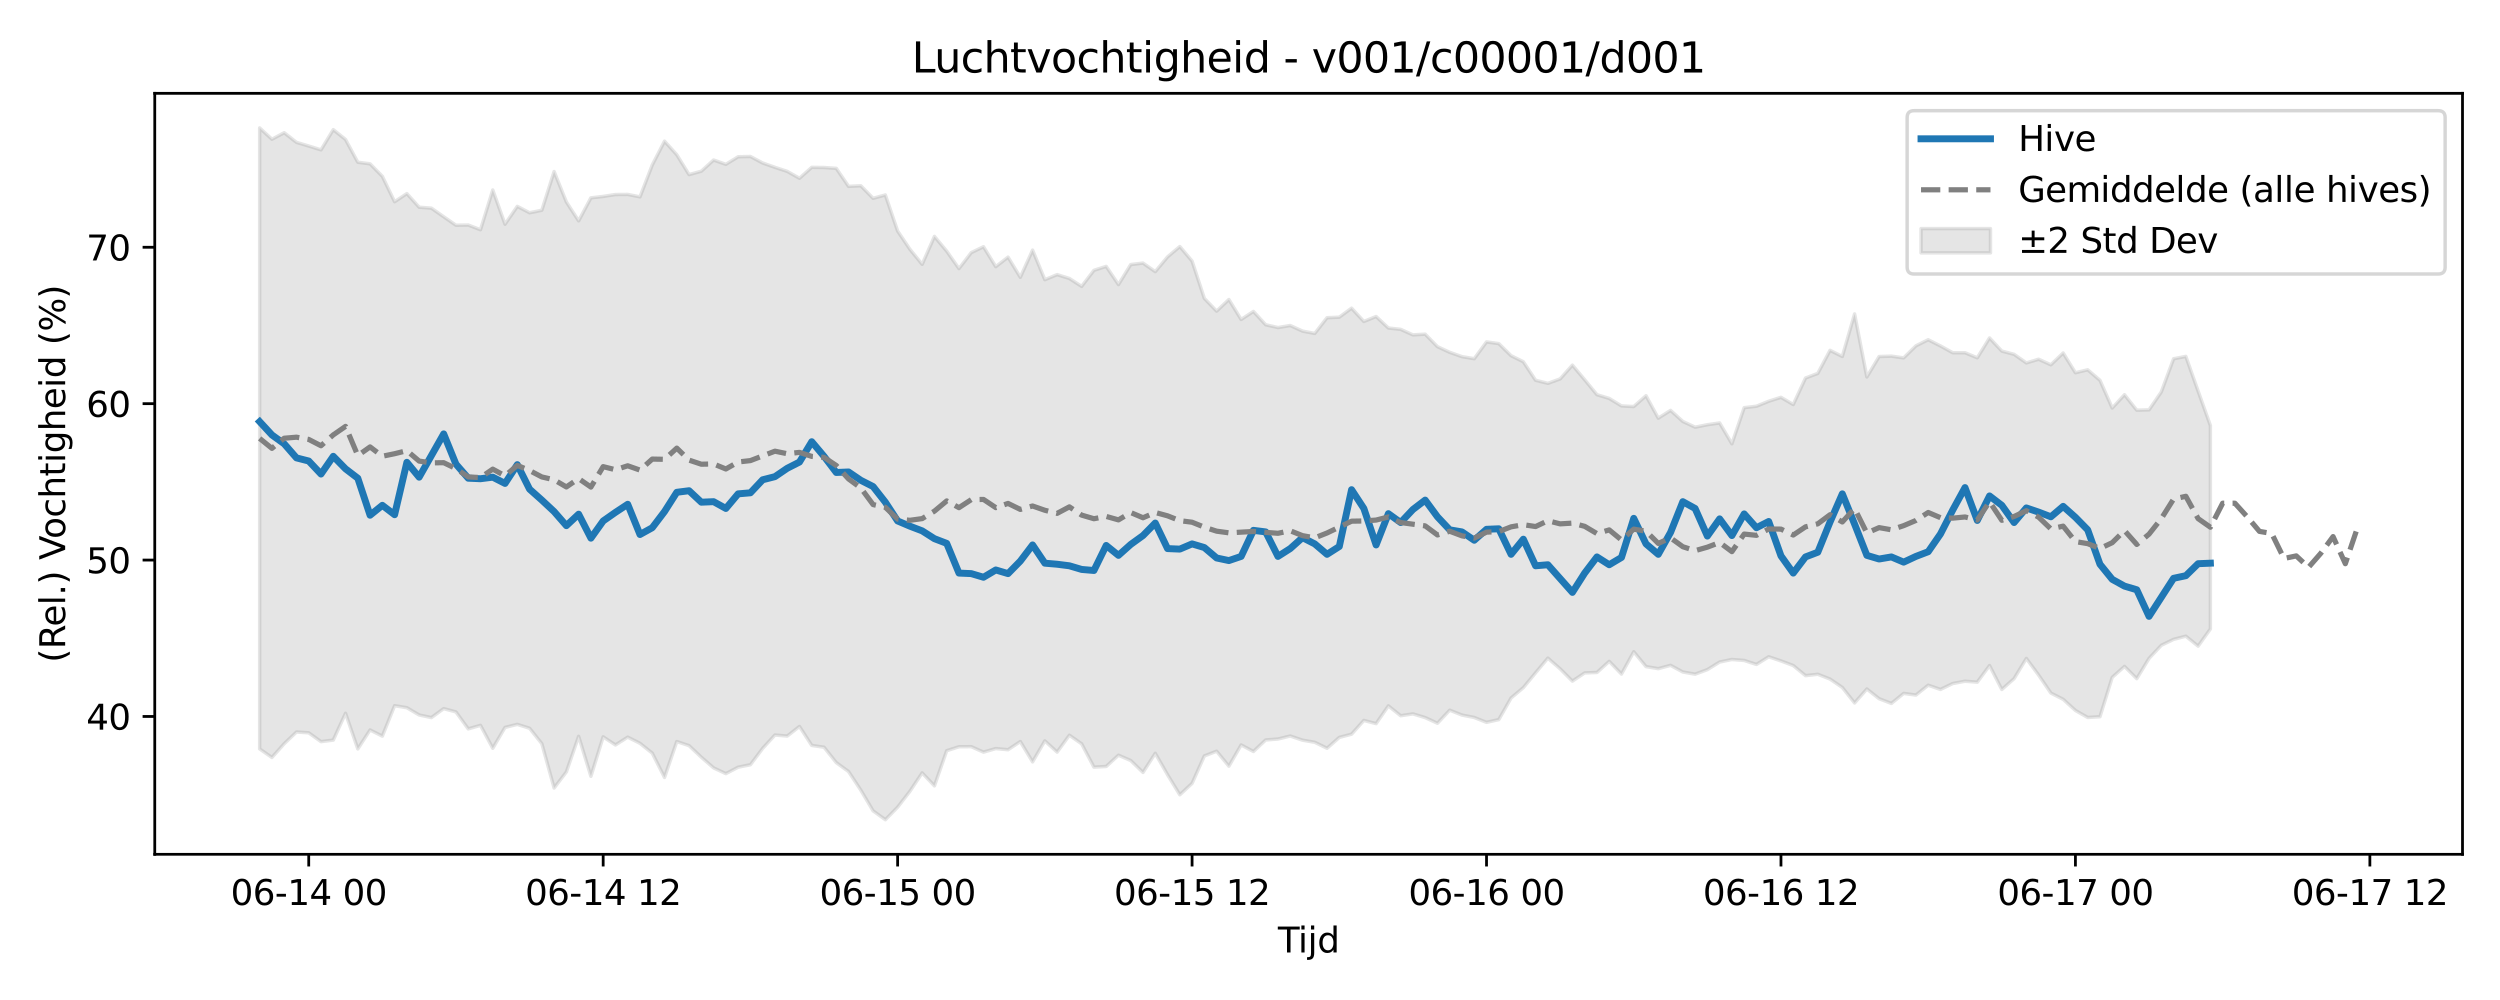 <?xml version="1.0" encoding="utf-8" standalone="no"?>
<!DOCTYPE svg PUBLIC "-//W3C//DTD SVG 1.1//EN"
  "http://www.w3.org/Graphics/SVG/1.1/DTD/svg11.dtd">
<svg xmlns:xlink="http://www.w3.org/1999/xlink" width="720pt" height="288pt" viewBox="0 0 720 288" xmlns="http://www.w3.org/2000/svg" version="1.1">
 <defs>
  <style type="text/css">*{stroke-linejoin: round; stroke-linecap: butt}</style>
 </defs>
 <g id="figure_1">
  <g id="patch_1">
   <path d="M 0 288 
L 720 288 
L 720 0 
L 0 0 
z
" style="fill: #ffffff"/>
  </g>
  <g id="axes_1">
   <g id="patch_2">
    <path d="M 44.57 246.04 
L 709.2 246.04 
L 709.2 26.88 
L 44.57 26.88 
z
" style="fill: #ffffff"/>
   </g>
   <g id="FillBetweenPolyCollection_1">
    <defs>
     <path id="m01a6243408" d="M 74.78 -251.158 
L 74.78 -72.317 
L 78.314 -69.845 
L 81.847 -73.803 
L 85.381 -77.18 
L 88.914 -76.95 
L 92.447 -74.407 
L 95.981 -74.852 
L 99.514 -82.576 
L 103.048 -72.306 
L 106.581 -77.767 
L 110.114 -75.991 
L 113.648 -84.76 
L 117.181 -84.174 
L 120.714 -82.089 
L 124.248 -81.333 
L 127.781 -83.913 
L 131.315 -82.966 
L 134.848 -78.083 
L 138.381 -79.098 
L 141.915 -72.488 
L 145.448 -78.5 
L 148.982 -79.379 
L 152.515 -78.262 
L 156.048 -73.825 
L 159.582 -61.049 
L 163.115 -65.683 
L 166.649 -75.94 
L 170.182 -64.423 
L 173.715 -75.791 
L 177.249 -73.449 
L 180.782 -75.704 
L 184.315 -73.922 
L 187.849 -71.095 
L 191.382 -64.091 
L 194.916 -74.438 
L 198.449 -73.255 
L 201.982 -69.916 
L 205.516 -66.849 
L 209.049 -65.191 
L 212.583 -67.042 
L 216.116 -67.755 
L 219.649 -72.464 
L 223.183 -76.313 
L 226.716 -76.012 
L 230.249 -78.776 
L 233.783 -73.311 
L 237.316 -72.8 
L 240.85 -68.366 
L 244.383 -65.794 
L 247.916 -60.429 
L 251.45 -54.475 
L 254.983 -51.922 
L 258.517 -55.533 
L 262.05 -60.098 
L 265.583 -65.405 
L 269.117 -61.667 
L 272.65 -71.795 
L 276.183 -72.933 
L 279.717 -72.957 
L 283.25 -71.384 
L 286.784 -72.409 
L 290.317 -72.078 
L 293.85 -74.436 
L 297.384 -68.581 
L 300.917 -74.633 
L 304.451 -71.393 
L 307.984 -76.256 
L 311.517 -73.773 
L 315.051 -67.064 
L 318.584 -67.256 
L 322.118 -70.502 
L 325.651 -68.964 
L 329.184 -65.539 
L 332.718 -71.047 
L 336.251 -64.876 
L 339.784 -59.098 
L 343.318 -62.386 
L 346.851 -70.287 
L 350.385 -71.649 
L 353.918 -67.341 
L 357.451 -73.46 
L 360.985 -71.569 
L 364.518 -74.891 
L 368.052 -75.16 
L 371.585 -76.03 
L 375.118 -74.828 
L 378.652 -74.222 
L 382.185 -72.498 
L 385.718 -75.628 
L 389.252 -76.548 
L 392.785 -80.511 
L 396.319 -79.593 
L 399.852 -84.712 
L 403.385 -81.869 
L 406.919 -82.398 
L 410.452 -81.333 
L 413.986 -79.702 
L 417.519 -83.471 
L 421.052 -82.059 
L 424.586 -81.364 
L 428.119 -79.963 
L 431.652 -80.752 
L 435.186 -86.971 
L 438.719 -89.96 
L 442.253 -94.229 
L 445.786 -98.458 
L 449.319 -95.379 
L 452.853 -91.839 
L 456.386 -94.203 
L 459.92 -94.324 
L 463.453 -97.528 
L 466.986 -93.869 
L 470.52 -100.297 
L 474.053 -96.015 
L 477.587 -95.425 
L 481.12 -96.381 
L 484.653 -94.464 
L 488.187 -93.836 
L 491.72 -95.146 
L 495.253 -97.333 
L 498.787 -98.065 
L 502.32 -97.787 
L 505.854 -96.639 
L 509.387 -98.851 
L 512.92 -97.655 
L 516.454 -96.327 
L 519.987 -93.412 
L 523.521 -93.809 
L 527.054 -92.424 
L 530.587 -90.009 
L 534.121 -85.544 
L 537.654 -89.567 
L 541.187 -86.769 
L 544.721 -85.412 
L 548.254 -88.295 
L 551.788 -87.823 
L 555.321 -90.662 
L 558.854 -89.441 
L 562.388 -91.144 
L 565.921 -91.806 
L 569.455 -91.531 
L 572.988 -96.322 
L 576.521 -89.425 
L 580.055 -92.542 
L 583.588 -98.366 
L 587.121 -93.571 
L 590.655 -88.398 
L 594.188 -86.602 
L 597.722 -83.387 
L 601.255 -81.367 
L 604.788 -81.581 
L 608.322 -92.922 
L 611.855 -96.072 
L 615.389 -92.549 
L 618.922 -98.375 
L 622.455 -102.156 
L 625.989 -103.859 
L 629.522 -104.78 
L 633.056 -101.908 
L 636.589 -106.862 
L 636.589 -165.461 
L 636.589 -165.461 
L 633.056 -175.37 
L 629.522 -185.358 
L 625.989 -184.678 
L 622.455 -175.121 
L 618.922 -169.97 
L 615.389 -169.866 
L 611.855 -174.321 
L 608.322 -170.494 
L 604.788 -178.482 
L 601.255 -181.498 
L 597.722 -180.654 
L 594.188 -186.343 
L 590.655 -182.938 
L 587.121 -184.544 
L 583.588 -183.479 
L 580.055 -185.958 
L 576.521 -186.887 
L 572.988 -190.671 
L 569.455 -184.953 
L 565.921 -186.415 
L 562.388 -186.412 
L 558.854 -188.372 
L 555.321 -190.154 
L 551.788 -188.404 
L 548.254 -184.929 
L 544.721 -185.432 
L 541.187 -185.319 
L 537.654 -179.432 
L 534.121 -197.589 
L 530.587 -185.338 
L 527.054 -187.105 
L 523.521 -180.466 
L 519.987 -179.126 
L 516.454 -171.493 
L 512.92 -173.575 
L 509.387 -172.443 
L 505.854 -171.009 
L 502.32 -170.59 
L 498.787 -160.189 
L 495.253 -166.197 
L 491.72 -165.681 
L 488.187 -164.976 
L 484.653 -166.621 
L 481.12 -169.808 
L 477.587 -167.569 
L 474.053 -174.035 
L 470.52 -170.911 
L 466.986 -171.098 
L 463.453 -173.251 
L 459.92 -174.332 
L 456.386 -178.635 
L 452.853 -182.843 
L 449.319 -178.874 
L 445.786 -177.597 
L 442.253 -178.48 
L 438.719 -183.822 
L 435.186 -185.566 
L 431.652 -189.041 
L 428.119 -189.529 
L 424.586 -184.697 
L 421.052 -185.289 
L 417.519 -186.536 
L 413.986 -188.161 
L 410.452 -191.762 
L 406.919 -191.556 
L 403.385 -193.156 
L 399.852 -193.531 
L 396.319 -196.848 
L 392.785 -195.416 
L 389.252 -199.25 
L 385.718 -196.653 
L 382.185 -196.501 
L 378.652 -191.967 
L 375.118 -192.648 
L 371.585 -194.255 
L 368.052 -193.667 
L 364.518 -194.473 
L 360.985 -198.309 
L 357.451 -195.989 
L 353.918 -201.743 
L 350.385 -198.401 
L 346.851 -202.058 
L 343.318 -212.811 
L 339.784 -217 
L 336.251 -214.01 
L 332.718 -209.769 
L 329.184 -212.232 
L 325.651 -211.81 
L 322.118 -206.046 
L 318.584 -211.287 
L 315.051 -210.149 
L 311.517 -205.521 
L 307.984 -207.799 
L 304.451 -208.909 
L 300.917 -207.449 
L 297.384 -215.967 
L 293.85 -208.139 
L 290.317 -213.95 
L 286.784 -211.195 
L 283.25 -216.939 
L 279.717 -215.237 
L 276.183 -210.65 
L 272.65 -215.67 
L 269.117 -219.914 
L 265.583 -211.872 
L 262.05 -216.215 
L 258.517 -221.466 
L 254.983 -231.854 
L 251.45 -230.888 
L 247.916 -234.5 
L 244.383 -234.325 
L 240.85 -239.517 
L 237.316 -239.759 
L 233.783 -239.805 
L 230.249 -236.656 
L 226.716 -238.648 
L 223.183 -239.806 
L 219.649 -241.059 
L 216.116 -242.937 
L 212.583 -242.857 
L 209.049 -240.676 
L 205.516 -241.913 
L 201.982 -238.696 
L 198.449 -237.716 
L 194.916 -243.439 
L 191.382 -247.342 
L 187.849 -240.476 
L 184.315 -231.302 
L 180.782 -232.007 
L 177.249 -231.978 
L 173.715 -231.427 
L 170.182 -231.02 
L 166.649 -224.393 
L 163.115 -229.835 
L 159.582 -238.598 
L 156.048 -227.452 
L 152.515 -226.726 
L 148.982 -228.568 
L 145.448 -223.42 
L 141.915 -233.29 
L 138.381 -221.836 
L 134.848 -223.194 
L 131.315 -223.137 
L 127.781 -225.579 
L 124.248 -228.051 
L 120.714 -228.324 
L 117.181 -232.244 
L 113.648 -229.9 
L 110.114 -237.218 
L 106.581 -240.818 
L 103.048 -241.279 
L 99.514 -247.823 
L 95.981 -250.66 
L 92.447 -244.843 
L 88.914 -245.945 
L 85.381 -247.003 
L 81.847 -249.779 
L 78.314 -247.903 
L 74.78 -251.158 
z
" style="stroke: #808080; stroke-opacity: 0.2"/>
    </defs>
    <g clip-path="url(#pf6a86c073a)">
     <use xlink:href="#m01a6243408" x="0" y="288" style="fill: #808080; fill-opacity: 0.2; stroke: #808080; stroke-opacity: 0.2"/>
    </g>
   </g>
   <g id="matplotlib.axis_1">
    <g id="xtick_1">
     <g id="line2d_1">
      <defs>
       <path id="m241f6049cb" d="M 0 0 
L 0 3.5 
" style="stroke: #000000; stroke-width: 0.8"/>
      </defs>
      <g>
       <use xlink:href="#m241f6049cb" x="88.914" y="246.04" style="stroke: #000000; stroke-width: 0.8"/>
      </g>
     </g>
     <g id="text_1">
      <!-- 06-14 00 -->
      <g transform="translate(66.434 260.638) scale(0.1 -0.1)">
       <defs>
        <path id="DejaVuSans-30" d="M 2034 4250 
Q 1547 4250 1301 3770 
Q 1056 3291 1056 2328 
Q 1056 1369 1301 889 
Q 1547 409 2034 409 
Q 2525 409 2770 889 
Q 3016 1369 3016 2328 
Q 3016 3291 2770 3770 
Q 2525 4250 2034 4250 
z
M 2034 4750 
Q 2819 4750 3233 4129 
Q 3647 3509 3647 2328 
Q 3647 1150 3233 529 
Q 2819 -91 2034 -91 
Q 1250 -91 836 529 
Q 422 1150 422 2328 
Q 422 3509 836 4129 
Q 1250 4750 2034 4750 
z
" transform="scale(0.016)"/>
        <path id="DejaVuSans-36" d="M 2113 2584 
Q 1688 2584 1439 2293 
Q 1191 2003 1191 1497 
Q 1191 994 1439 701 
Q 1688 409 2113 409 
Q 2538 409 2786 701 
Q 3034 994 3034 1497 
Q 3034 2003 2786 2293 
Q 2538 2584 2113 2584 
z
M 3366 4563 
L 3366 3988 
Q 3128 4100 2886 4159 
Q 2644 4219 2406 4219 
Q 1781 4219 1451 3797 
Q 1122 3375 1075 2522 
Q 1259 2794 1537 2939 
Q 1816 3084 2150 3084 
Q 2853 3084 3261 2657 
Q 3669 2231 3669 1497 
Q 3669 778 3244 343 
Q 2819 -91 2113 -91 
Q 1303 -91 875 529 
Q 447 1150 447 2328 
Q 447 3434 972 4092 
Q 1497 4750 2381 4750 
Q 2619 4750 2861 4703 
Q 3103 4656 3366 4563 
z
" transform="scale(0.016)"/>
        <path id="DejaVuSans-2d" d="M 313 2009 
L 1997 2009 
L 1997 1497 
L 313 1497 
L 313 2009 
z
" transform="scale(0.016)"/>
        <path id="DejaVuSans-31" d="M 794 531 
L 1825 531 
L 1825 4091 
L 703 3866 
L 703 4441 
L 1819 4666 
L 2450 4666 
L 2450 531 
L 3481 531 
L 3481 0 
L 794 0 
L 794 531 
z
" transform="scale(0.016)"/>
        <path id="DejaVuSans-34" d="M 2419 4116 
L 825 1625 
L 2419 1625 
L 2419 4116 
z
M 2253 4666 
L 3047 4666 
L 3047 1625 
L 3713 1625 
L 3713 1100 
L 3047 1100 
L 3047 0 
L 2419 0 
L 2419 1100 
L 313 1100 
L 313 1709 
L 2253 4666 
z
" transform="scale(0.016)"/>
        <path id="DejaVuSans-20" transform="scale(0.016)"/>
       </defs>
       <use xlink:href="#DejaVuSans-30"/>
       <use xlink:href="#DejaVuSans-36" transform="translate(63.623 0)"/>
       <use xlink:href="#DejaVuSans-2d" transform="translate(127.246 0)"/>
       <use xlink:href="#DejaVuSans-31" transform="translate(163.33 0)"/>
       <use xlink:href="#DejaVuSans-34" transform="translate(226.953 0)"/>
       <use xlink:href="#DejaVuSans-20" transform="translate(290.576 0)"/>
       <use xlink:href="#DejaVuSans-30" transform="translate(322.363 0)"/>
       <use xlink:href="#DejaVuSans-30" transform="translate(385.986 0)"/>
      </g>
     </g>
    </g>
    <g id="xtick_2">
     <g id="line2d_2">
      <g>
       <use xlink:href="#m241f6049cb" x="173.715" y="246.04" style="stroke: #000000; stroke-width: 0.8"/>
      </g>
     </g>
     <g id="text_2">
      <!-- 06-14 12 -->
      <g transform="translate(151.235 260.638) scale(0.1 -0.1)">
       <defs>
        <path id="DejaVuSans-32" d="M 1228 531 
L 3431 531 
L 3431 0 
L 469 0 
L 469 531 
Q 828 903 1448 1529 
Q 2069 2156 2228 2338 
Q 2531 2678 2651 2914 
Q 2772 3150 2772 3378 
Q 2772 3750 2511 3984 
Q 2250 4219 1831 4219 
Q 1534 4219 1204 4116 
Q 875 4013 500 3803 
L 500 4441 
Q 881 4594 1212 4672 
Q 1544 4750 1819 4750 
Q 2544 4750 2975 4387 
Q 3406 4025 3406 3419 
Q 3406 3131 3298 2873 
Q 3191 2616 2906 2266 
Q 2828 2175 2409 1742 
Q 1991 1309 1228 531 
z
" transform="scale(0.016)"/>
       </defs>
       <use xlink:href="#DejaVuSans-30"/>
       <use xlink:href="#DejaVuSans-36" transform="translate(63.623 0)"/>
       <use xlink:href="#DejaVuSans-2d" transform="translate(127.246 0)"/>
       <use xlink:href="#DejaVuSans-31" transform="translate(163.33 0)"/>
       <use xlink:href="#DejaVuSans-34" transform="translate(226.953 0)"/>
       <use xlink:href="#DejaVuSans-20" transform="translate(290.576 0)"/>
       <use xlink:href="#DejaVuSans-31" transform="translate(322.363 0)"/>
       <use xlink:href="#DejaVuSans-32" transform="translate(385.986 0)"/>
      </g>
     </g>
    </g>
    <g id="xtick_3">
     <g id="line2d_3">
      <g>
       <use xlink:href="#m241f6049cb" x="258.517" y="246.04" style="stroke: #000000; stroke-width: 0.8"/>
      </g>
     </g>
     <g id="text_3">
      <!-- 06-15 00 -->
      <g transform="translate(236.036 260.638) scale(0.1 -0.1)">
       <defs>
        <path id="DejaVuSans-35" d="M 691 4666 
L 3169 4666 
L 3169 4134 
L 1269 4134 
L 1269 2991 
Q 1406 3038 1543 3061 
Q 1681 3084 1819 3084 
Q 2600 3084 3056 2656 
Q 3513 2228 3513 1497 
Q 3513 744 3044 326 
Q 2575 -91 1722 -91 
Q 1428 -91 1123 -41 
Q 819 9 494 109 
L 494 744 
Q 775 591 1075 516 
Q 1375 441 1709 441 
Q 2250 441 2565 725 
Q 2881 1009 2881 1497 
Q 2881 1984 2565 2268 
Q 2250 2553 1709 2553 
Q 1456 2553 1204 2497 
Q 953 2441 691 2322 
L 691 4666 
z
" transform="scale(0.016)"/>
       </defs>
       <use xlink:href="#DejaVuSans-30"/>
       <use xlink:href="#DejaVuSans-36" transform="translate(63.623 0)"/>
       <use xlink:href="#DejaVuSans-2d" transform="translate(127.246 0)"/>
       <use xlink:href="#DejaVuSans-31" transform="translate(163.33 0)"/>
       <use xlink:href="#DejaVuSans-35" transform="translate(226.953 0)"/>
       <use xlink:href="#DejaVuSans-20" transform="translate(290.576 0)"/>
       <use xlink:href="#DejaVuSans-30" transform="translate(322.363 0)"/>
       <use xlink:href="#DejaVuSans-30" transform="translate(385.986 0)"/>
      </g>
     </g>
    </g>
    <g id="xtick_4">
     <g id="line2d_4">
      <g>
       <use xlink:href="#m241f6049cb" x="343.318" y="246.04" style="stroke: #000000; stroke-width: 0.8"/>
      </g>
     </g>
     <g id="text_4">
      <!-- 06-15 12 -->
      <g transform="translate(320.837 260.638) scale(0.1 -0.1)">
       <use xlink:href="#DejaVuSans-30"/>
       <use xlink:href="#DejaVuSans-36" transform="translate(63.623 0)"/>
       <use xlink:href="#DejaVuSans-2d" transform="translate(127.246 0)"/>
       <use xlink:href="#DejaVuSans-31" transform="translate(163.33 0)"/>
       <use xlink:href="#DejaVuSans-35" transform="translate(226.953 0)"/>
       <use xlink:href="#DejaVuSans-20" transform="translate(290.576 0)"/>
       <use xlink:href="#DejaVuSans-31" transform="translate(322.363 0)"/>
       <use xlink:href="#DejaVuSans-32" transform="translate(385.986 0)"/>
      </g>
     </g>
    </g>
    <g id="xtick_5">
     <g id="line2d_5">
      <g>
       <use xlink:href="#m241f6049cb" x="428.119" y="246.04" style="stroke: #000000; stroke-width: 0.8"/>
      </g>
     </g>
     <g id="text_5">
      <!-- 06-16 00 -->
      <g transform="translate(405.639 260.638) scale(0.1 -0.1)">
       <use xlink:href="#DejaVuSans-30"/>
       <use xlink:href="#DejaVuSans-36" transform="translate(63.623 0)"/>
       <use xlink:href="#DejaVuSans-2d" transform="translate(127.246 0)"/>
       <use xlink:href="#DejaVuSans-31" transform="translate(163.33 0)"/>
       <use xlink:href="#DejaVuSans-36" transform="translate(226.953 0)"/>
       <use xlink:href="#DejaVuSans-20" transform="translate(290.576 0)"/>
       <use xlink:href="#DejaVuSans-30" transform="translate(322.363 0)"/>
       <use xlink:href="#DejaVuSans-30" transform="translate(385.986 0)"/>
      </g>
     </g>
    </g>
    <g id="xtick_6">
     <g id="line2d_6">
      <g>
       <use xlink:href="#m241f6049cb" x="512.92" y="246.04" style="stroke: #000000; stroke-width: 0.8"/>
      </g>
     </g>
     <g id="text_6">
      <!-- 06-16 12 -->
      <g transform="translate(490.44 260.638) scale(0.1 -0.1)">
       <use xlink:href="#DejaVuSans-30"/>
       <use xlink:href="#DejaVuSans-36" transform="translate(63.623 0)"/>
       <use xlink:href="#DejaVuSans-2d" transform="translate(127.246 0)"/>
       <use xlink:href="#DejaVuSans-31" transform="translate(163.33 0)"/>
       <use xlink:href="#DejaVuSans-36" transform="translate(226.953 0)"/>
       <use xlink:href="#DejaVuSans-20" transform="translate(290.576 0)"/>
       <use xlink:href="#DejaVuSans-31" transform="translate(322.363 0)"/>
       <use xlink:href="#DejaVuSans-32" transform="translate(385.986 0)"/>
      </g>
     </g>
    </g>
    <g id="xtick_7">
     <g id="line2d_7">
      <g>
       <use xlink:href="#m241f6049cb" x="597.722" y="246.04" style="stroke: #000000; stroke-width: 0.8"/>
      </g>
     </g>
     <g id="text_7">
      <!-- 06-17 00 -->
      <g transform="translate(575.241 260.638) scale(0.1 -0.1)">
       <defs>
        <path id="DejaVuSans-37" d="M 525 4666 
L 3525 4666 
L 3525 4397 
L 1831 0 
L 1172 0 
L 2766 4134 
L 525 4134 
L 525 4666 
z
" transform="scale(0.016)"/>
       </defs>
       <use xlink:href="#DejaVuSans-30"/>
       <use xlink:href="#DejaVuSans-36" transform="translate(63.623 0)"/>
       <use xlink:href="#DejaVuSans-2d" transform="translate(127.246 0)"/>
       <use xlink:href="#DejaVuSans-31" transform="translate(163.33 0)"/>
       <use xlink:href="#DejaVuSans-37" transform="translate(226.953 0)"/>
       <use xlink:href="#DejaVuSans-20" transform="translate(290.576 0)"/>
       <use xlink:href="#DejaVuSans-30" transform="translate(322.363 0)"/>
       <use xlink:href="#DejaVuSans-30" transform="translate(385.986 0)"/>
      </g>
     </g>
    </g>
    <g id="xtick_8">
     <g id="line2d_8">
      <g>
       <use xlink:href="#m241f6049cb" x="682.523" y="246.04" style="stroke: #000000; stroke-width: 0.8"/>
      </g>
     </g>
     <g id="text_8">
      <!-- 06-17 12 -->
      <g transform="translate(660.042 260.638) scale(0.1 -0.1)">
       <use xlink:href="#DejaVuSans-30"/>
       <use xlink:href="#DejaVuSans-36" transform="translate(63.623 0)"/>
       <use xlink:href="#DejaVuSans-2d" transform="translate(127.246 0)"/>
       <use xlink:href="#DejaVuSans-31" transform="translate(163.33 0)"/>
       <use xlink:href="#DejaVuSans-37" transform="translate(226.953 0)"/>
       <use xlink:href="#DejaVuSans-20" transform="translate(290.576 0)"/>
       <use xlink:href="#DejaVuSans-31" transform="translate(322.363 0)"/>
       <use xlink:href="#DejaVuSans-32" transform="translate(385.986 0)"/>
      </g>
     </g>
    </g>
    <g id="text_9">
     <!-- Tijd -->
     <g transform="translate(368.035 274.317) scale(0.1 -0.1)">
      <defs>
       <path id="DejaVuSans-54" d="M -19 4666 
L 3928 4666 
L 3928 4134 
L 2272 4134 
L 2272 0 
L 1638 0 
L 1638 4134 
L -19 4134 
L -19 4666 
z
" transform="scale(0.016)"/>
       <path id="DejaVuSans-69" d="M 603 3500 
L 1178 3500 
L 1178 0 
L 603 0 
L 603 3500 
z
M 603 4863 
L 1178 4863 
L 1178 4134 
L 603 4134 
L 603 4863 
z
" transform="scale(0.016)"/>
       <path id="DejaVuSans-6a" d="M 603 3500 
L 1178 3500 
L 1178 -63 
Q 1178 -731 923 -1031 
Q 669 -1331 103 -1331 
L -116 -1331 
L -116 -844 
L 38 -844 
Q 366 -844 484 -692 
Q 603 -541 603 -63 
L 603 3500 
z
M 603 4863 
L 1178 4863 
L 1178 4134 
L 603 4134 
L 603 4863 
z
" transform="scale(0.016)"/>
       <path id="DejaVuSans-64" d="M 2906 2969 
L 2906 4863 
L 3481 4863 
L 3481 0 
L 2906 0 
L 2906 525 
Q 2725 213 2448 61 
Q 2172 -91 1784 -91 
Q 1150 -91 751 415 
Q 353 922 353 1747 
Q 353 2572 751 3078 
Q 1150 3584 1784 3584 
Q 2172 3584 2448 3432 
Q 2725 3281 2906 2969 
z
M 947 1747 
Q 947 1113 1208 752 
Q 1469 391 1925 391 
Q 2381 391 2643 752 
Q 2906 1113 2906 1747 
Q 2906 2381 2643 2742 
Q 2381 3103 1925 3103 
Q 1469 3103 1208 2742 
Q 947 2381 947 1747 
z
" transform="scale(0.016)"/>
      </defs>
      <use xlink:href="#DejaVuSans-54"/>
      <use xlink:href="#DejaVuSans-69" transform="translate(57.959 0)"/>
      <use xlink:href="#DejaVuSans-6a" transform="translate(85.742 0)"/>
      <use xlink:href="#DejaVuSans-64" transform="translate(113.525 0)"/>
     </g>
    </g>
   </g>
   <g id="matplotlib.axis_2">
    <g id="ytick_1">
     <g id="line2d_9">
      <defs>
       <path id="m25fadcfe69" d="M 0 0 
L -3.5 0 
" style="stroke: #000000; stroke-width: 0.8"/>
      </defs>
      <g>
       <use xlink:href="#m25fadcfe69" x="44.57" y="206.336" style="stroke: #000000; stroke-width: 0.8"/>
      </g>
     </g>
     <g id="text_10">
      <!-- 40 -->
      <g transform="translate(24.845 210.135) scale(0.1 -0.1)">
       <use xlink:href="#DejaVuSans-34"/>
       <use xlink:href="#DejaVuSans-30" transform="translate(63.623 0)"/>
      </g>
     </g>
    </g>
    <g id="ytick_2">
     <g id="line2d_10">
      <g>
       <use xlink:href="#m25fadcfe69" x="44.57" y="161.297" style="stroke: #000000; stroke-width: 0.8"/>
      </g>
     </g>
     <g id="text_11">
      <!-- 50 -->
      <g transform="translate(24.845 165.096) scale(0.1 -0.1)">
       <use xlink:href="#DejaVuSans-35"/>
       <use xlink:href="#DejaVuSans-30" transform="translate(63.623 0)"/>
      </g>
     </g>
    </g>
    <g id="ytick_3">
     <g id="line2d_11">
      <g>
       <use xlink:href="#m25fadcfe69" x="44.57" y="116.257" style="stroke: #000000; stroke-width: 0.8"/>
      </g>
     </g>
     <g id="text_12">
      <!-- 60 -->
      <g transform="translate(24.845 120.057) scale(0.1 -0.1)">
       <use xlink:href="#DejaVuSans-36"/>
       <use xlink:href="#DejaVuSans-30" transform="translate(63.623 0)"/>
      </g>
     </g>
    </g>
    <g id="ytick_4">
     <g id="line2d_12">
      <g>
       <use xlink:href="#m25fadcfe69" x="44.57" y="71.218" style="stroke: #000000; stroke-width: 0.8"/>
      </g>
     </g>
     <g id="text_13">
      <!-- 70 -->
      <g transform="translate(24.845 75.018) scale(0.1 -0.1)">
       <use xlink:href="#DejaVuSans-37"/>
       <use xlink:href="#DejaVuSans-30" transform="translate(63.623 0)"/>
      </g>
     </g>
    </g>
    <g id="text_14">
     <!-- (Rel.) Vochtigheid (%) -->
     <g transform="translate(18.765 190.838) rotate(-90) scale(0.1 -0.1)">
      <defs>
       <path id="DejaVuSans-28" d="M 1984 4856 
Q 1566 4138 1362 3434 
Q 1159 2731 1159 2009 
Q 1159 1288 1364 580 
Q 1569 -128 1984 -844 
L 1484 -844 
Q 1016 -109 783 600 
Q 550 1309 550 2009 
Q 550 2706 781 3412 
Q 1013 4119 1484 4856 
L 1984 4856 
z
" transform="scale(0.016)"/>
       <path id="DejaVuSans-52" d="M 2841 2188 
Q 3044 2119 3236 1894 
Q 3428 1669 3622 1275 
L 4263 0 
L 3584 0 
L 2988 1197 
Q 2756 1666 2539 1819 
Q 2322 1972 1947 1972 
L 1259 1972 
L 1259 0 
L 628 0 
L 628 4666 
L 2053 4666 
Q 2853 4666 3247 4331 
Q 3641 3997 3641 3322 
Q 3641 2881 3436 2590 
Q 3231 2300 2841 2188 
z
M 1259 4147 
L 1259 2491 
L 2053 2491 
Q 2509 2491 2742 2702 
Q 2975 2913 2975 3322 
Q 2975 3731 2742 3939 
Q 2509 4147 2053 4147 
L 1259 4147 
z
" transform="scale(0.016)"/>
       <path id="DejaVuSans-65" d="M 3597 1894 
L 3597 1613 
L 953 1613 
Q 991 1019 1311 708 
Q 1631 397 2203 397 
Q 2534 397 2845 478 
Q 3156 559 3463 722 
L 3463 178 
Q 3153 47 2828 -22 
Q 2503 -91 2169 -91 
Q 1331 -91 842 396 
Q 353 884 353 1716 
Q 353 2575 817 3079 
Q 1281 3584 2069 3584 
Q 2775 3584 3186 3129 
Q 3597 2675 3597 1894 
z
M 3022 2063 
Q 3016 2534 2758 2815 
Q 2500 3097 2075 3097 
Q 1594 3097 1305 2825 
Q 1016 2553 972 2059 
L 3022 2063 
z
" transform="scale(0.016)"/>
       <path id="DejaVuSans-6c" d="M 603 4863 
L 1178 4863 
L 1178 0 
L 603 0 
L 603 4863 
z
" transform="scale(0.016)"/>
       <path id="DejaVuSans-2e" d="M 684 794 
L 1344 794 
L 1344 0 
L 684 0 
L 684 794 
z
" transform="scale(0.016)"/>
       <path id="DejaVuSans-29" d="M 513 4856 
L 1013 4856 
Q 1481 4119 1714 3412 
Q 1947 2706 1947 2009 
Q 1947 1309 1714 600 
Q 1481 -109 1013 -844 
L 513 -844 
Q 928 -128 1133 580 
Q 1338 1288 1338 2009 
Q 1338 2731 1133 3434 
Q 928 4138 513 4856 
z
" transform="scale(0.016)"/>
       <path id="DejaVuSans-56" d="M 1831 0 
L 50 4666 
L 709 4666 
L 2188 738 
L 3669 4666 
L 4325 4666 
L 2547 0 
L 1831 0 
z
" transform="scale(0.016)"/>
       <path id="DejaVuSans-6f" d="M 1959 3097 
Q 1497 3097 1228 2736 
Q 959 2375 959 1747 
Q 959 1119 1226 758 
Q 1494 397 1959 397 
Q 2419 397 2687 759 
Q 2956 1122 2956 1747 
Q 2956 2369 2687 2733 
Q 2419 3097 1959 3097 
z
M 1959 3584 
Q 2709 3584 3137 3096 
Q 3566 2609 3566 1747 
Q 3566 888 3137 398 
Q 2709 -91 1959 -91 
Q 1206 -91 779 398 
Q 353 888 353 1747 
Q 353 2609 779 3096 
Q 1206 3584 1959 3584 
z
" transform="scale(0.016)"/>
       <path id="DejaVuSans-63" d="M 3122 3366 
L 3122 2828 
Q 2878 2963 2633 3030 
Q 2388 3097 2138 3097 
Q 1578 3097 1268 2742 
Q 959 2388 959 1747 
Q 959 1106 1268 751 
Q 1578 397 2138 397 
Q 2388 397 2633 464 
Q 2878 531 3122 666 
L 3122 134 
Q 2881 22 2623 -34 
Q 2366 -91 2075 -91 
Q 1284 -91 818 406 
Q 353 903 353 1747 
Q 353 2603 823 3093 
Q 1294 3584 2113 3584 
Q 2378 3584 2631 3529 
Q 2884 3475 3122 3366 
z
" transform="scale(0.016)"/>
       <path id="DejaVuSans-68" d="M 3513 2113 
L 3513 0 
L 2938 0 
L 2938 2094 
Q 2938 2591 2744 2837 
Q 2550 3084 2163 3084 
Q 1697 3084 1428 2787 
Q 1159 2491 1159 1978 
L 1159 0 
L 581 0 
L 581 4863 
L 1159 4863 
L 1159 2956 
Q 1366 3272 1645 3428 
Q 1925 3584 2291 3584 
Q 2894 3584 3203 3211 
Q 3513 2838 3513 2113 
z
" transform="scale(0.016)"/>
       <path id="DejaVuSans-74" d="M 1172 4494 
L 1172 3500 
L 2356 3500 
L 2356 3053 
L 1172 3053 
L 1172 1153 
Q 1172 725 1289 603 
Q 1406 481 1766 481 
L 2356 481 
L 2356 0 
L 1766 0 
Q 1100 0 847 248 
Q 594 497 594 1153 
L 594 3053 
L 172 3053 
L 172 3500 
L 594 3500 
L 594 4494 
L 1172 4494 
z
" transform="scale(0.016)"/>
       <path id="DejaVuSans-67" d="M 2906 1791 
Q 2906 2416 2648 2759 
Q 2391 3103 1925 3103 
Q 1463 3103 1205 2759 
Q 947 2416 947 1791 
Q 947 1169 1205 825 
Q 1463 481 1925 481 
Q 2391 481 2648 825 
Q 2906 1169 2906 1791 
z
M 3481 434 
Q 3481 -459 3084 -895 
Q 2688 -1331 1869 -1331 
Q 1566 -1331 1297 -1286 
Q 1028 -1241 775 -1147 
L 775 -588 
Q 1028 -725 1275 -790 
Q 1522 -856 1778 -856 
Q 2344 -856 2625 -561 
Q 2906 -266 2906 331 
L 2906 616 
Q 2728 306 2450 153 
Q 2172 0 1784 0 
Q 1141 0 747 490 
Q 353 981 353 1791 
Q 353 2603 747 3093 
Q 1141 3584 1784 3584 
Q 2172 3584 2450 3431 
Q 2728 3278 2906 2969 
L 2906 3500 
L 3481 3500 
L 3481 434 
z
" transform="scale(0.016)"/>
       <path id="DejaVuSans-25" d="M 4653 2053 
Q 4381 2053 4226 1822 
Q 4072 1591 4072 1178 
Q 4072 772 4226 539 
Q 4381 306 4653 306 
Q 4919 306 5073 539 
Q 5228 772 5228 1178 
Q 5228 1588 5073 1820 
Q 4919 2053 4653 2053 
z
M 4653 2450 
Q 5147 2450 5437 2106 
Q 5728 1763 5728 1178 
Q 5728 594 5436 251 
Q 5144 -91 4653 -91 
Q 4153 -91 3862 251 
Q 3572 594 3572 1178 
Q 3572 1766 3864 2108 
Q 4156 2450 4653 2450 
z
M 1428 4353 
Q 1159 4353 1004 4120 
Q 850 3888 850 3481 
Q 850 3069 1003 2837 
Q 1156 2606 1428 2606 
Q 1700 2606 1854 2837 
Q 2009 3069 2009 3481 
Q 2009 3884 1853 4118 
Q 1697 4353 1428 4353 
z
M 4250 4750 
L 4750 4750 
L 1831 -91 
L 1331 -91 
L 4250 4750 
z
M 1428 4750 
Q 1922 4750 2215 4408 
Q 2509 4066 2509 3481 
Q 2509 2891 2217 2550 
Q 1925 2209 1428 2209 
Q 931 2209 642 2551 
Q 353 2894 353 3481 
Q 353 4063 643 4406 
Q 934 4750 1428 4750 
z
" transform="scale(0.016)"/>
      </defs>
      <use xlink:href="#DejaVuSans-28"/>
      <use xlink:href="#DejaVuSans-52" transform="translate(39.014 0)"/>
      <use xlink:href="#DejaVuSans-65" transform="translate(103.996 0)"/>
      <use xlink:href="#DejaVuSans-6c" transform="translate(165.52 0)"/>
      <use xlink:href="#DejaVuSans-2e" transform="translate(193.303 0)"/>
      <use xlink:href="#DejaVuSans-29" transform="translate(225.09 0)"/>
      <use xlink:href="#DejaVuSans-20" transform="translate(264.104 0)"/>
      <use xlink:href="#DejaVuSans-56" transform="translate(295.891 0)"/>
      <use xlink:href="#DejaVuSans-6f" transform="translate(356.549 0)"/>
      <use xlink:href="#DejaVuSans-63" transform="translate(417.73 0)"/>
      <use xlink:href="#DejaVuSans-68" transform="translate(472.711 0)"/>
      <use xlink:href="#DejaVuSans-74" transform="translate(536.09 0)"/>
      <use xlink:href="#DejaVuSans-69" transform="translate(575.299 0)"/>
      <use xlink:href="#DejaVuSans-67" transform="translate(603.082 0)"/>
      <use xlink:href="#DejaVuSans-68" transform="translate(666.559 0)"/>
      <use xlink:href="#DejaVuSans-65" transform="translate(729.938 0)"/>
      <use xlink:href="#DejaVuSans-69" transform="translate(791.461 0)"/>
      <use xlink:href="#DejaVuSans-64" transform="translate(819.244 0)"/>
      <use xlink:href="#DejaVuSans-20" transform="translate(882.721 0)"/>
      <use xlink:href="#DejaVuSans-28" transform="translate(914.508 0)"/>
      <use xlink:href="#DejaVuSans-25" transform="translate(953.521 0)"/>
      <use xlink:href="#DejaVuSans-29" transform="translate(1048.541 0)"/>
     </g>
    </g>
   </g>
   <g id="line2d_13">
    <path d="M 74.78 121.437 
L 78.314 125.265 
L 81.847 127.818 
L 85.381 131.871 
L 88.914 132.772 
L 92.447 136.525 
L 95.981 131.421 
L 99.514 135.024 
L 103.048 137.726 
L 106.581 148.385 
L 110.114 145.533 
L 113.648 148.235 
L 117.181 133.147 
L 120.714 137.426 
L 127.781 124.965 
L 131.315 133.673 
L 134.848 137.726 
L 138.381 137.876 
L 141.915 137.426 
L 145.448 139.227 
L 148.982 133.823 
L 152.515 140.879 
L 156.048 144.032 
L 159.582 147.334 
L 163.115 151.388 
L 166.649 148.085 
L 170.182 154.991 
L 173.715 150.037 
L 177.249 147.56 
L 180.782 145.233 
L 184.315 153.94 
L 187.849 151.988 
L 191.382 147.334 
L 194.916 141.78 
L 198.449 141.329 
L 201.982 144.632 
L 205.516 144.482 
L 209.049 146.434 
L 212.583 142.23 
L 216.116 141.93 
L 219.649 138.176 
L 223.183 137.276 
L 226.716 134.874 
L 230.249 133.072 
L 233.783 127.217 
L 237.316 131.421 
L 240.85 136.075 
L 244.383 135.925 
L 247.916 138.327 
L 251.45 140.128 
L 254.983 144.632 
L 258.517 150.037 
L 262.05 151.538 
L 265.583 152.889 
L 269.117 155.141 
L 272.65 156.492 
L 276.183 165.05 
L 279.717 165.2 
L 283.25 166.251 
L 286.784 164.149 
L 290.317 165.2 
L 293.85 161.597 
L 297.384 156.943 
L 300.917 162.197 
L 304.451 162.498 
L 307.984 162.948 
L 311.517 163.999 
L 315.051 164.299 
L 318.584 157.093 
L 322.118 159.945 
L 325.651 156.793 
L 329.184 154.24 
L 332.718 150.637 
L 336.251 157.994 
L 339.784 158.144 
L 343.318 156.643 
L 346.851 157.693 
L 350.385 160.696 
L 353.918 161.447 
L 357.451 160.246 
L 360.985 152.739 
L 364.518 153.19 
L 368.052 160.246 
L 371.585 157.994 
L 375.118 154.841 
L 378.652 156.643 
L 382.185 159.645 
L 385.718 157.393 
L 389.252 141.029 
L 392.785 146.434 
L 396.319 156.943 
L 399.852 147.935 
L 403.385 150.487 
L 406.919 146.734 
L 410.452 144.032 
L 413.986 148.836 
L 417.519 152.589 
L 421.052 153.19 
L 424.586 155.592 
L 428.119 152.439 
L 431.652 152.289 
L 435.186 159.645 
L 438.719 155.291 
L 442.253 162.948 
L 445.786 162.648 
L 452.853 170.605 
L 456.386 165.05 
L 459.92 160.396 
L 463.453 162.648 
L 466.986 160.546 
L 470.52 149.286 
L 474.053 156.643 
L 477.587 159.645 
L 481.12 153.34 
L 484.653 144.482 
L 488.187 146.434 
L 491.72 154.391 
L 495.253 149.436 
L 498.787 154.24 
L 502.32 148.01 
L 505.854 151.988 
L 509.387 150.187 
L 512.92 160.096 
L 516.454 165.05 
L 519.987 160.396 
L 523.521 159.045 
L 527.054 150.337 
L 530.587 142.23 
L 534.121 150.938 
L 537.654 159.945 
L 541.187 160.996 
L 544.721 160.396 
L 548.254 161.897 
L 551.788 160.246 
L 555.321 158.894 
L 558.854 153.79 
L 562.388 146.884 
L 565.921 140.428 
L 569.455 149.887 
L 572.988 142.831 
L 576.521 145.533 
L 580.055 150.487 
L 583.588 146.284 
L 587.121 147.485 
L 590.655 148.836 
L 594.188 145.833 
L 597.722 148.986 
L 601.255 152.589 
L 604.788 162.498 
L 608.322 166.851 
L 611.855 168.803 
L 615.389 169.854 
L 618.922 177.511 
L 625.989 166.551 
L 629.522 165.8 
L 633.056 162.347 
L 636.589 162.197 
L 636.589 162.197 
" clip-path="url(#pf6a86c073a)" style="fill: none; stroke: #1f77b4; stroke-width: 2; stroke-linecap: square"/>
   </g>
   <g id="line2d_14">
    <path d="M 74.78 126.263 
L 78.314 129.126 
L 81.847 126.209 
L 85.381 125.909 
L 88.914 126.552 
L 92.447 128.375 
L 95.981 125.244 
L 99.514 122.801 
L 103.048 131.208 
L 106.581 128.708 
L 110.114 131.396 
L 113.648 130.67 
L 117.181 129.791 
L 120.714 132.793 
L 124.248 133.308 
L 127.781 133.254 
L 131.315 134.949 
L 134.848 137.362 
L 138.381 137.533 
L 141.915 135.111 
L 145.448 137.04 
L 148.982 134.026 
L 152.515 135.506 
L 156.048 137.362 
L 159.582 138.176 
L 163.115 140.241 
L 166.649 137.833 
L 170.182 140.278 
L 173.715 134.391 
L 177.249 135.286 
L 180.782 134.144 
L 184.315 135.388 
L 187.849 132.214 
L 191.382 132.284 
L 194.916 129.061 
L 198.449 132.514 
L 201.982 133.694 
L 205.516 133.619 
L 209.049 135.067 
L 212.583 133.051 
L 216.116 132.654 
L 223.183 129.941 
L 226.716 130.67 
L 230.249 130.284 
L 233.783 131.442 
L 237.316 131.721 
L 240.85 134.059 
L 244.383 137.941 
L 247.916 140.536 
L 251.45 145.318 
L 254.983 146.112 
L 258.517 149.501 
L 262.05 149.844 
L 265.583 149.361 
L 269.117 147.209 
L 272.65 144.267 
L 276.183 146.208 
L 279.717 143.903 
L 283.25 143.839 
L 286.784 146.198 
L 290.317 144.986 
L 293.85 146.712 
L 297.384 145.726 
L 300.917 146.959 
L 304.451 147.849 
L 307.984 145.973 
L 311.517 148.353 
L 315.051 149.393 
L 318.584 148.729 
L 322.118 149.726 
L 325.651 147.613 
L 329.184 149.115 
L 332.718 147.592 
L 336.251 148.557 
L 339.784 149.951 
L 343.318 150.401 
L 346.851 151.828 
L 350.385 152.975 
L 353.918 153.458 
L 360.985 153.061 
L 368.052 153.586 
L 371.585 152.857 
L 375.118 154.262 
L 378.652 154.905 
L 382.185 153.501 
L 389.252 150.101 
L 392.785 150.037 
L 396.319 149.779 
L 399.852 148.879 
L 403.385 150.487 
L 410.452 151.452 
L 413.986 154.069 
L 417.519 152.996 
L 421.052 154.326 
L 424.586 154.97 
L 428.119 153.254 
L 431.652 153.104 
L 435.186 151.731 
L 438.719 151.109 
L 442.253 151.645 
L 445.786 149.972 
L 449.319 150.873 
L 452.853 150.659 
L 456.386 151.581 
L 459.92 153.672 
L 463.453 152.61 
L 466.986 155.517 
L 470.52 152.396 
L 474.053 152.975 
L 477.587 156.503 
L 481.12 154.905 
L 484.653 157.458 
L 488.187 158.594 
L 491.72 157.586 
L 495.253 156.235 
L 498.787 158.873 
L 502.32 153.811 
L 505.854 154.176 
L 509.387 152.353 
L 512.92 152.385 
L 516.454 154.09 
L 519.987 151.731 
L 523.521 150.863 
L 527.054 148.235 
L 530.587 150.326 
L 534.121 146.434 
L 537.654 153.501 
L 541.187 151.956 
L 544.721 152.578 
L 548.254 151.388 
L 551.788 149.887 
L 555.321 147.592 
L 558.854 149.093 
L 562.388 149.222 
L 565.921 148.889 
L 569.455 149.758 
L 572.988 144.503 
L 576.521 149.844 
L 580.055 148.75 
L 583.588 147.077 
L 587.121 148.943 
L 590.655 152.332 
L 594.188 151.527 
L 597.722 155.979 
L 601.255 156.567 
L 604.788 157.969 
L 608.322 156.292 
L 611.855 152.803 
L 615.389 156.793 
L 618.922 153.828 
L 622.455 149.361 
L 625.989 143.731 
L 629.522 142.931 
L 633.056 149.361 
L 636.589 151.838 
L 640.122 144.932 
L 643.656 144.932 
L 647.189 148.836 
L 650.722 153.039 
L 654.256 153.64 
L 657.789 160.846 
L 661.323 160.096 
L 664.856 163.398 
L 668.389 159.345 
L 671.923 154.541 
L 675.456 162.347 
L 678.99 151.838 
L 678.99 151.838 
" clip-path="url(#pf6a86c073a)" style="fill: none; stroke-dasharray: 5.55,2.4; stroke-dashoffset: 0; stroke: #808080; stroke-width: 1.5"/>
   </g>
   <g id="patch_3">
    <path d="M 44.57 246.04 
L 44.57 26.88 
" style="fill: none; stroke: #000000; stroke-width: 0.8; stroke-linejoin: miter; stroke-linecap: square"/>
   </g>
   <g id="patch_4">
    <path d="M 709.2 246.04 
L 709.2 26.88 
" style="fill: none; stroke: #000000; stroke-width: 0.8; stroke-linejoin: miter; stroke-linecap: square"/>
   </g>
   <g id="patch_5">
    <path d="M 44.57 246.04 
L 709.2 246.04 
" style="fill: none; stroke: #000000; stroke-width: 0.8; stroke-linejoin: miter; stroke-linecap: square"/>
   </g>
   <g id="patch_6">
    <path d="M 44.57 26.88 
L 709.2 26.88 
" style="fill: none; stroke: #000000; stroke-width: 0.8; stroke-linejoin: miter; stroke-linecap: square"/>
   </g>
   <g id="text_15">
    <!-- Luchtvochtigheid - v001/c00001/d001 -->
    <g transform="translate(262.595 20.88) scale(0.12 -0.12)">
     <defs>
      <path id="DejaVuSans-4c" d="M 628 4666 
L 1259 4666 
L 1259 531 
L 3531 531 
L 3531 0 
L 628 0 
L 628 4666 
z
" transform="scale(0.016)"/>
      <path id="DejaVuSans-75" d="M 544 1381 
L 544 3500 
L 1119 3500 
L 1119 1403 
Q 1119 906 1312 657 
Q 1506 409 1894 409 
Q 2359 409 2629 706 
Q 2900 1003 2900 1516 
L 2900 3500 
L 3475 3500 
L 3475 0 
L 2900 0 
L 2900 538 
Q 2691 219 2414 64 
Q 2138 -91 1772 -91 
Q 1169 -91 856 284 
Q 544 659 544 1381 
z
M 1991 3584 
L 1991 3584 
z
" transform="scale(0.016)"/>
      <path id="DejaVuSans-76" d="M 191 3500 
L 800 3500 
L 1894 563 
L 2988 3500 
L 3597 3500 
L 2284 0 
L 1503 0 
L 191 3500 
z
" transform="scale(0.016)"/>
      <path id="DejaVuSans-2f" d="M 1625 4666 
L 2156 4666 
L 531 -594 
L 0 -594 
L 1625 4666 
z
" transform="scale(0.016)"/>
     </defs>
     <use xlink:href="#DejaVuSans-4c"/>
     <use xlink:href="#DejaVuSans-75" transform="translate(53.963 0)"/>
     <use xlink:href="#DejaVuSans-63" transform="translate(117.342 0)"/>
     <use xlink:href="#DejaVuSans-68" transform="translate(172.322 0)"/>
     <use xlink:href="#DejaVuSans-74" transform="translate(235.701 0)"/>
     <use xlink:href="#DejaVuSans-76" transform="translate(274.91 0)"/>
     <use xlink:href="#DejaVuSans-6f" transform="translate(334.09 0)"/>
     <use xlink:href="#DejaVuSans-63" transform="translate(395.271 0)"/>
     <use xlink:href="#DejaVuSans-68" transform="translate(450.252 0)"/>
     <use xlink:href="#DejaVuSans-74" transform="translate(513.631 0)"/>
     <use xlink:href="#DejaVuSans-69" transform="translate(552.84 0)"/>
     <use xlink:href="#DejaVuSans-67" transform="translate(580.623 0)"/>
     <use xlink:href="#DejaVuSans-68" transform="translate(644.1 0)"/>
     <use xlink:href="#DejaVuSans-65" transform="translate(707.479 0)"/>
     <use xlink:href="#DejaVuSans-69" transform="translate(769.002 0)"/>
     <use xlink:href="#DejaVuSans-64" transform="translate(796.785 0)"/>
     <use xlink:href="#DejaVuSans-20" transform="translate(860.262 0)"/>
     <use xlink:href="#DejaVuSans-2d" transform="translate(892.049 0)"/>
     <use xlink:href="#DejaVuSans-20" transform="translate(928.133 0)"/>
     <use xlink:href="#DejaVuSans-76" transform="translate(959.92 0)"/>
     <use xlink:href="#DejaVuSans-30" transform="translate(1019.1 0)"/>
     <use xlink:href="#DejaVuSans-30" transform="translate(1082.723 0)"/>
     <use xlink:href="#DejaVuSans-31" transform="translate(1146.346 0)"/>
     <use xlink:href="#DejaVuSans-2f" transform="translate(1209.969 0)"/>
     <use xlink:href="#DejaVuSans-63" transform="translate(1243.66 0)"/>
     <use xlink:href="#DejaVuSans-30" transform="translate(1298.641 0)"/>
     <use xlink:href="#DejaVuSans-30" transform="translate(1362.264 0)"/>
     <use xlink:href="#DejaVuSans-30" transform="translate(1425.887 0)"/>
     <use xlink:href="#DejaVuSans-30" transform="translate(1489.51 0)"/>
     <use xlink:href="#DejaVuSans-31" transform="translate(1553.133 0)"/>
     <use xlink:href="#DejaVuSans-2f" transform="translate(1616.756 0)"/>
     <use xlink:href="#DejaVuSans-64" transform="translate(1650.447 0)"/>
     <use xlink:href="#DejaVuSans-30" transform="translate(1713.924 0)"/>
     <use xlink:href="#DejaVuSans-30" transform="translate(1777.547 0)"/>
     <use xlink:href="#DejaVuSans-31" transform="translate(1841.17 0)"/>
    </g>
   </g>
   <g id="legend_1">
    <g id="patch_7">
     <path d="M 551.256 78.914 
L 702.2 78.914 
Q 704.2 78.914 704.2 76.914 
L 704.2 33.88 
Q 704.2 31.88 702.2 31.88 
L 551.256 31.88 
Q 549.256 31.88 549.256 33.88 
L 549.256 76.914 
Q 549.256 78.914 551.256 78.914 
z
" style="fill: #ffffff; opacity: 0.8; stroke: #cccccc; stroke-linejoin: miter"/>
    </g>
    <g id="line2d_15">
     <path d="M 553.256 39.978 
L 563.256 39.978 
L 573.256 39.978 
" style="fill: none; stroke: #1f77b4; stroke-width: 2; stroke-linecap: square"/>
    </g>
    <g id="text_16">
     <!-- Hive -->
     <g transform="translate(581.256 43.478) scale(0.1 -0.1)">
      <defs>
       <path id="DejaVuSans-48" d="M 628 4666 
L 1259 4666 
L 1259 2753 
L 3553 2753 
L 3553 4666 
L 4184 4666 
L 4184 0 
L 3553 0 
L 3553 2222 
L 1259 2222 
L 1259 0 
L 628 0 
L 628 4666 
z
" transform="scale(0.016)"/>
      </defs>
      <use xlink:href="#DejaVuSans-48"/>
      <use xlink:href="#DejaVuSans-69" transform="translate(75.195 0)"/>
      <use xlink:href="#DejaVuSans-76" transform="translate(102.979 0)"/>
      <use xlink:href="#DejaVuSans-65" transform="translate(162.158 0)"/>
     </g>
    </g>
    <g id="line2d_16">
     <path d="M 553.256 54.657 
L 563.256 54.657 
L 573.256 54.657 
" style="fill: none; stroke-dasharray: 5.55,2.4; stroke-dashoffset: 0; stroke: #808080; stroke-width: 1.5"/>
    </g>
    <g id="text_17">
     <!-- Gemiddelde (alle hives) -->
     <g transform="translate(581.256 58.157) scale(0.1 -0.1)">
      <defs>
       <path id="DejaVuSans-47" d="M 3809 666 
L 3809 1919 
L 2778 1919 
L 2778 2438 
L 4434 2438 
L 4434 434 
Q 4069 175 3628 42 
Q 3188 -91 2688 -91 
Q 1594 -91 976 548 
Q 359 1188 359 2328 
Q 359 3472 976 4111 
Q 1594 4750 2688 4750 
Q 3144 4750 3555 4637 
Q 3966 4525 4313 4306 
L 4313 3634 
Q 3963 3931 3569 4081 
Q 3175 4231 2741 4231 
Q 1884 4231 1454 3753 
Q 1025 3275 1025 2328 
Q 1025 1384 1454 906 
Q 1884 428 2741 428 
Q 3075 428 3337 486 
Q 3600 544 3809 666 
z
" transform="scale(0.016)"/>
       <path id="DejaVuSans-6d" d="M 3328 2828 
Q 3544 3216 3844 3400 
Q 4144 3584 4550 3584 
Q 5097 3584 5394 3201 
Q 5691 2819 5691 2113 
L 5691 0 
L 5113 0 
L 5113 2094 
Q 5113 2597 4934 2840 
Q 4756 3084 4391 3084 
Q 3944 3084 3684 2787 
Q 3425 2491 3425 1978 
L 3425 0 
L 2847 0 
L 2847 2094 
Q 2847 2600 2669 2842 
Q 2491 3084 2119 3084 
Q 1678 3084 1418 2786 
Q 1159 2488 1159 1978 
L 1159 0 
L 581 0 
L 581 3500 
L 1159 3500 
L 1159 2956 
Q 1356 3278 1631 3431 
Q 1906 3584 2284 3584 
Q 2666 3584 2933 3390 
Q 3200 3197 3328 2828 
z
" transform="scale(0.016)"/>
       <path id="DejaVuSans-61" d="M 2194 1759 
Q 1497 1759 1228 1600 
Q 959 1441 959 1056 
Q 959 750 1161 570 
Q 1363 391 1709 391 
Q 2188 391 2477 730 
Q 2766 1069 2766 1631 
L 2766 1759 
L 2194 1759 
z
M 3341 1997 
L 3341 0 
L 2766 0 
L 2766 531 
Q 2569 213 2275 61 
Q 1981 -91 1556 -91 
Q 1019 -91 701 211 
Q 384 513 384 1019 
Q 384 1609 779 1909 
Q 1175 2209 1959 2209 
L 2766 2209 
L 2766 2266 
Q 2766 2663 2505 2880 
Q 2244 3097 1772 3097 
Q 1472 3097 1187 3025 
Q 903 2953 641 2809 
L 641 3341 
Q 956 3463 1253 3523 
Q 1550 3584 1831 3584 
Q 2591 3584 2966 3190 
Q 3341 2797 3341 1997 
z
" transform="scale(0.016)"/>
       <path id="DejaVuSans-73" d="M 2834 3397 
L 2834 2853 
Q 2591 2978 2328 3040 
Q 2066 3103 1784 3103 
Q 1356 3103 1142 2972 
Q 928 2841 928 2578 
Q 928 2378 1081 2264 
Q 1234 2150 1697 2047 
L 1894 2003 
Q 2506 1872 2764 1633 
Q 3022 1394 3022 966 
Q 3022 478 2636 193 
Q 2250 -91 1575 -91 
Q 1294 -91 989 -36 
Q 684 19 347 128 
L 347 722 
Q 666 556 975 473 
Q 1284 391 1588 391 
Q 1994 391 2212 530 
Q 2431 669 2431 922 
Q 2431 1156 2273 1281 
Q 2116 1406 1581 1522 
L 1381 1569 
Q 847 1681 609 1914 
Q 372 2147 372 2553 
Q 372 3047 722 3315 
Q 1072 3584 1716 3584 
Q 2034 3584 2315 3537 
Q 2597 3491 2834 3397 
z
" transform="scale(0.016)"/>
      </defs>
      <use xlink:href="#DejaVuSans-47"/>
      <use xlink:href="#DejaVuSans-65" transform="translate(77.49 0)"/>
      <use xlink:href="#DejaVuSans-6d" transform="translate(139.014 0)"/>
      <use xlink:href="#DejaVuSans-69" transform="translate(236.426 0)"/>
      <use xlink:href="#DejaVuSans-64" transform="translate(264.209 0)"/>
      <use xlink:href="#DejaVuSans-64" transform="translate(327.686 0)"/>
      <use xlink:href="#DejaVuSans-65" transform="translate(391.162 0)"/>
      <use xlink:href="#DejaVuSans-6c" transform="translate(452.686 0)"/>
      <use xlink:href="#DejaVuSans-64" transform="translate(480.469 0)"/>
      <use xlink:href="#DejaVuSans-65" transform="translate(543.945 0)"/>
      <use xlink:href="#DejaVuSans-20" transform="translate(605.469 0)"/>
      <use xlink:href="#DejaVuSans-28" transform="translate(637.256 0)"/>
      <use xlink:href="#DejaVuSans-61" transform="translate(676.27 0)"/>
      <use xlink:href="#DejaVuSans-6c" transform="translate(737.549 0)"/>
      <use xlink:href="#DejaVuSans-6c" transform="translate(765.332 0)"/>
      <use xlink:href="#DejaVuSans-65" transform="translate(793.115 0)"/>
      <use xlink:href="#DejaVuSans-20" transform="translate(854.639 0)"/>
      <use xlink:href="#DejaVuSans-68" transform="translate(886.426 0)"/>
      <use xlink:href="#DejaVuSans-69" transform="translate(949.805 0)"/>
      <use xlink:href="#DejaVuSans-76" transform="translate(977.588 0)"/>
      <use xlink:href="#DejaVuSans-65" transform="translate(1036.768 0)"/>
      <use xlink:href="#DejaVuSans-73" transform="translate(1098.291 0)"/>
      <use xlink:href="#DejaVuSans-29" transform="translate(1150.391 0)"/>
     </g>
    </g>
    <g id="patch_8">
     <path d="M 553.256 72.835 
L 573.256 72.835 
L 573.256 65.835 
L 553.256 65.835 
z
" style="fill: #808080; fill-opacity: 0.2; stroke: #808080; stroke-opacity: 0.2; stroke-linejoin: miter"/>
    </g>
    <g id="text_18">
     <!-- ±2 Std Dev -->
     <g transform="translate(581.256 72.835) scale(0.1 -0.1)">
      <defs>
       <path id="DejaVuSans-b1" d="M 2944 4013 
L 2944 2803 
L 4684 2803 
L 4684 2272 
L 2944 2272 
L 2944 1063 
L 2419 1063 
L 2419 2272 
L 678 2272 
L 678 2803 
L 2419 2803 
L 2419 4013 
L 2944 4013 
z
M 678 531 
L 4684 531 
L 4684 0 
L 678 0 
L 678 531 
z
" transform="scale(0.016)"/>
       <path id="DejaVuSans-53" d="M 3425 4513 
L 3425 3897 
Q 3066 4069 2747 4153 
Q 2428 4238 2131 4238 
Q 1616 4238 1336 4038 
Q 1056 3838 1056 3469 
Q 1056 3159 1242 3001 
Q 1428 2844 1947 2747 
L 2328 2669 
Q 3034 2534 3370 2195 
Q 3706 1856 3706 1288 
Q 3706 609 3251 259 
Q 2797 -91 1919 -91 
Q 1588 -91 1214 -16 
Q 841 59 441 206 
L 441 856 
Q 825 641 1194 531 
Q 1563 422 1919 422 
Q 2459 422 2753 634 
Q 3047 847 3047 1241 
Q 3047 1584 2836 1778 
Q 2625 1972 2144 2069 
L 1759 2144 
Q 1053 2284 737 2584 
Q 422 2884 422 3419 
Q 422 4038 858 4394 
Q 1294 4750 2059 4750 
Q 2388 4750 2728 4690 
Q 3069 4631 3425 4513 
z
" transform="scale(0.016)"/>
       <path id="DejaVuSans-44" d="M 1259 4147 
L 1259 519 
L 2022 519 
Q 2988 519 3436 956 
Q 3884 1394 3884 2338 
Q 3884 3275 3436 3711 
Q 2988 4147 2022 4147 
L 1259 4147 
z
M 628 4666 
L 1925 4666 
Q 3281 4666 3915 4102 
Q 4550 3538 4550 2338 
Q 4550 1131 3912 565 
Q 3275 0 1925 0 
L 628 0 
L 628 4666 
z
" transform="scale(0.016)"/>
      </defs>
      <use xlink:href="#DejaVuSans-b1"/>
      <use xlink:href="#DejaVuSans-32" transform="translate(83.789 0)"/>
      <use xlink:href="#DejaVuSans-20" transform="translate(147.412 0)"/>
      <use xlink:href="#DejaVuSans-53" transform="translate(179.199 0)"/>
      <use xlink:href="#DejaVuSans-74" transform="translate(242.676 0)"/>
      <use xlink:href="#DejaVuSans-64" transform="translate(281.885 0)"/>
      <use xlink:href="#DejaVuSans-20" transform="translate(345.361 0)"/>
      <use xlink:href="#DejaVuSans-44" transform="translate(377.148 0)"/>
      <use xlink:href="#DejaVuSans-65" transform="translate(454.15 0)"/>
      <use xlink:href="#DejaVuSans-76" transform="translate(515.674 0)"/>
     </g>
    </g>
   </g>
  </g>
 </g>
 <defs>
  <clipPath id="pf6a86c073a">
   <rect x="44.57" y="26.88" width="664.63" height="219.16"/>
  </clipPath>
 </defs>
</svg>
